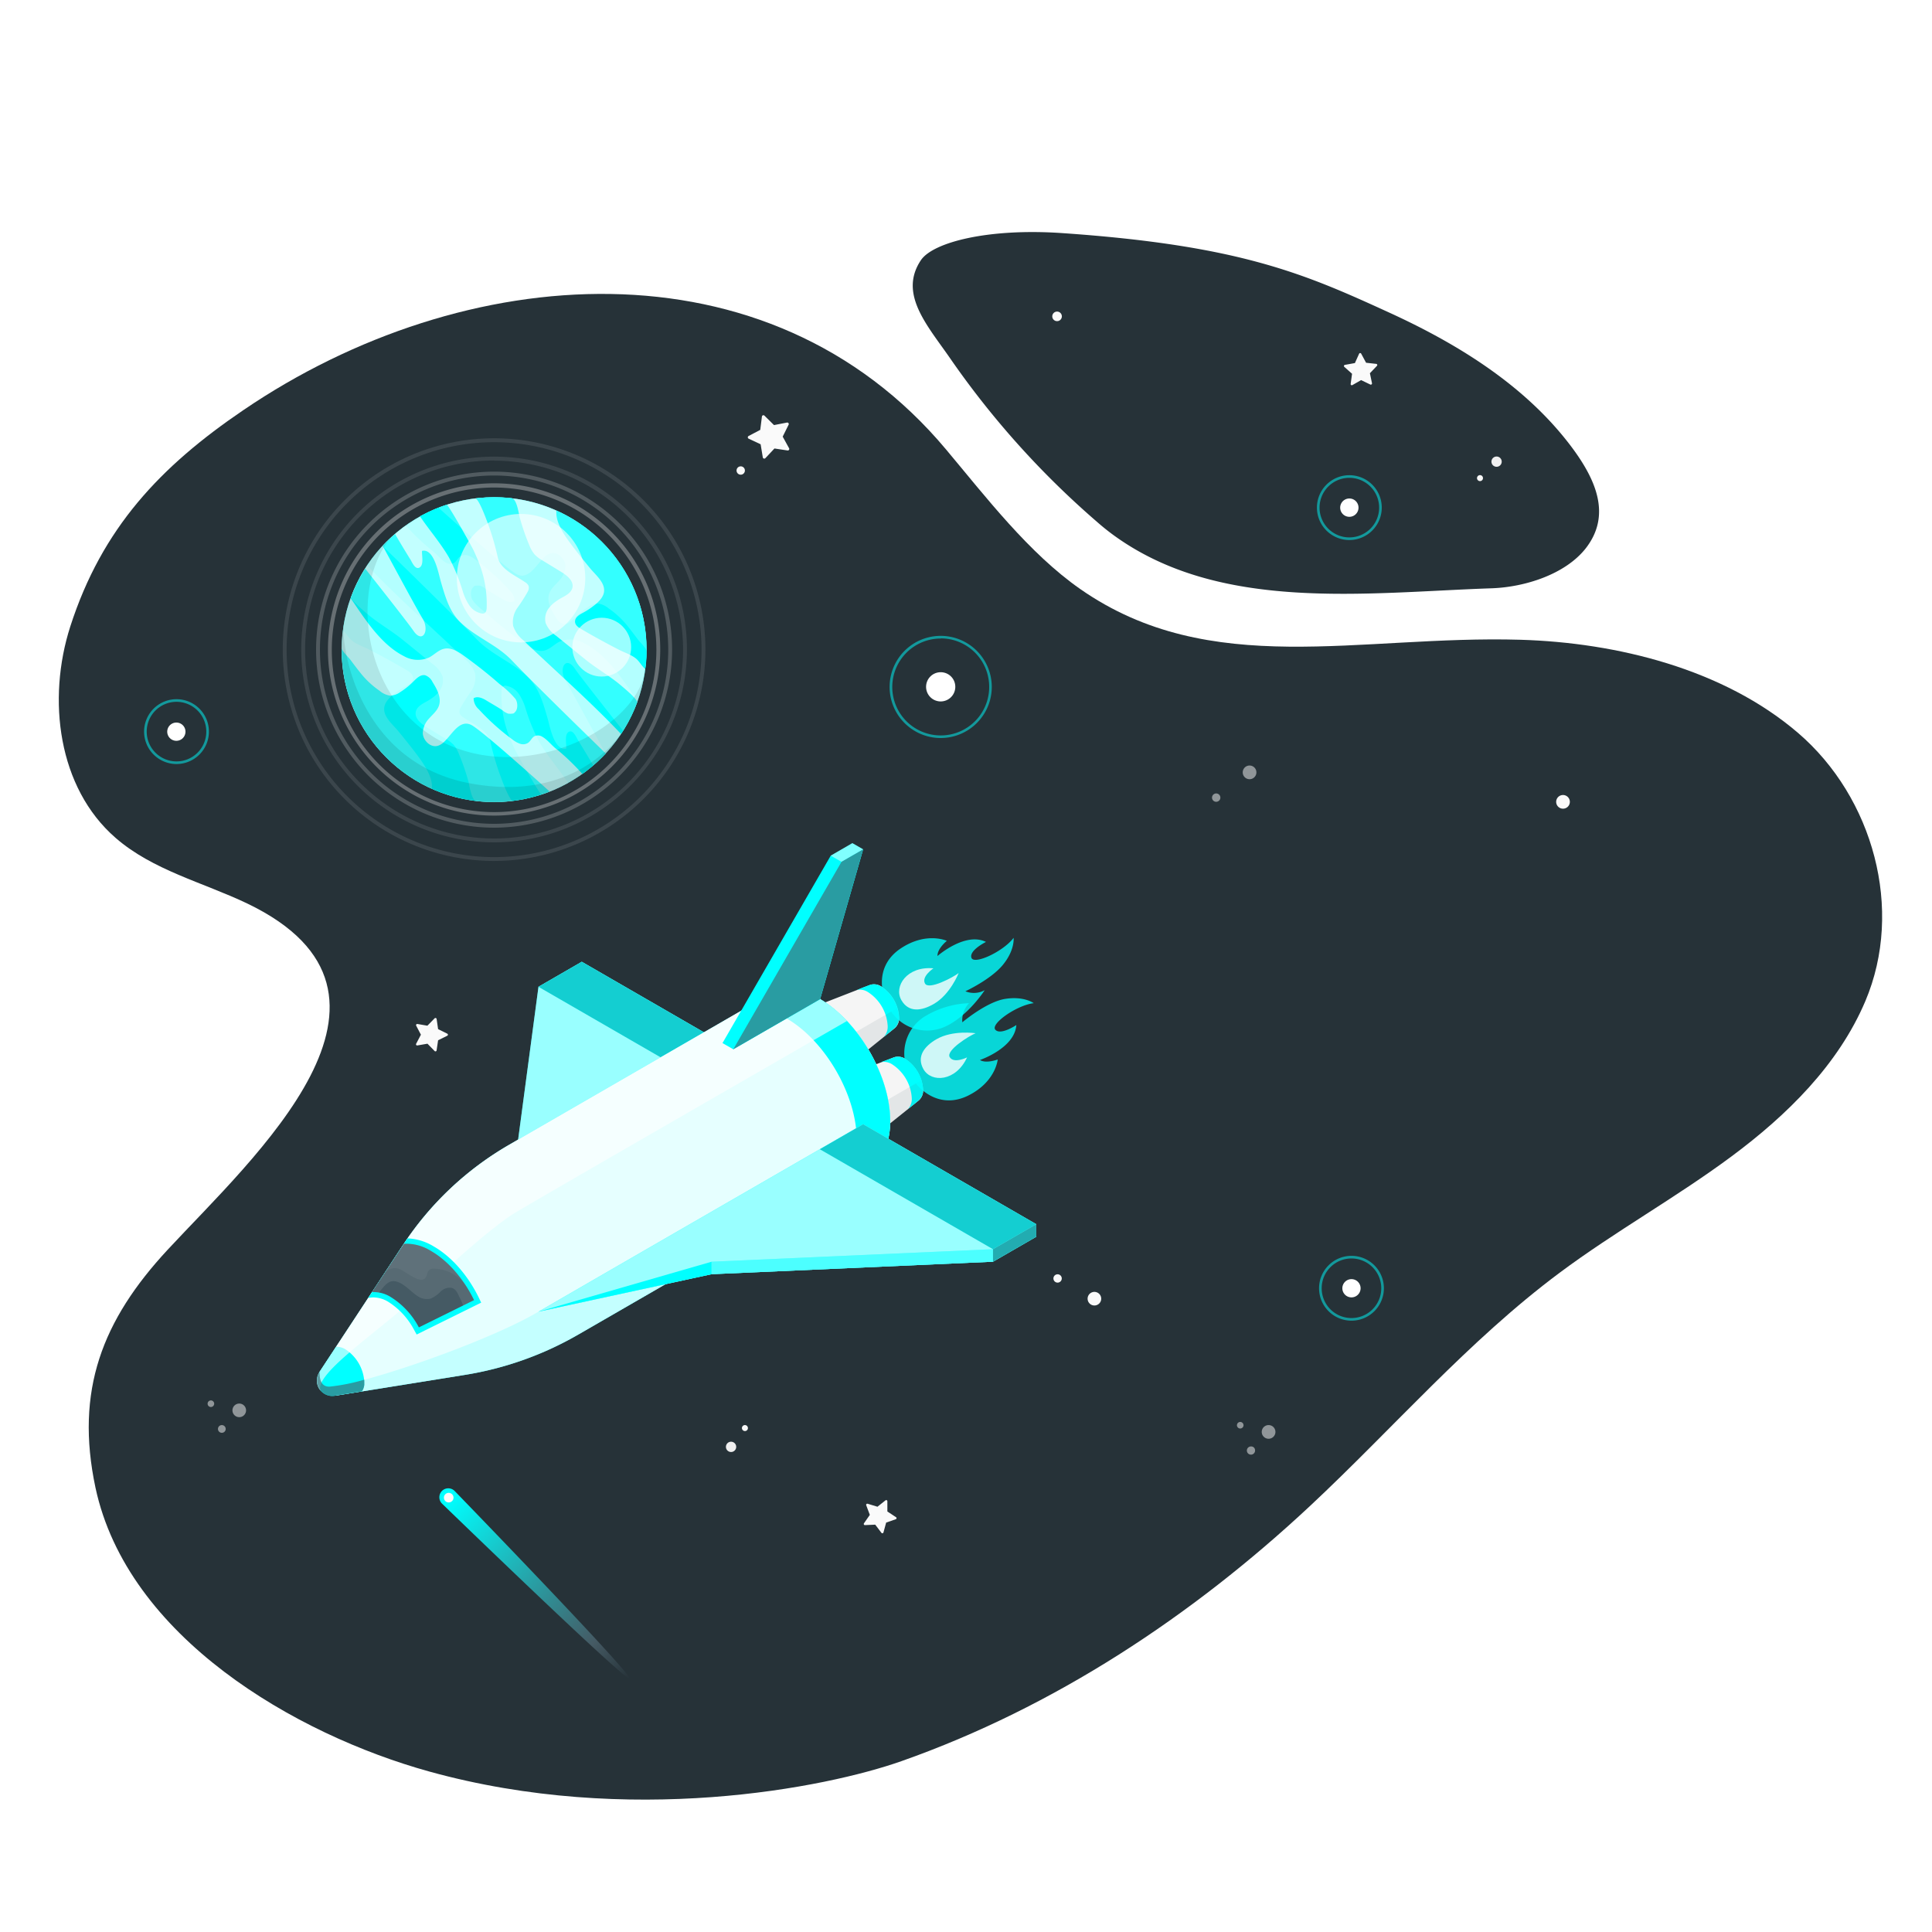 <svg class="animated" id="freepik_stories-outer-space" xmlns="http://www.w3.org/2000/svg" xmlns:xlink="http://www.w3.org/1999/xlink" viewBox="0 0 500 500" version="1.1" xmlns:svgjs="http://svgjs.com/svgjs"><style>svg#freepik_stories-outer-space:not(.animated) .animable {opacity: 0;}svg#freepik_stories-outer-space.animated #freepik--Space--inject-44 {animation: 1.5s Infinite  linear floating;animation-delay: 0s;}svg#freepik_stories-outer-space.animated #freepik--Planet--inject-44 {animation: 1.5s 1 forwards cubic-bezier(.36,-0.01,.5,1.38) slideLeft;animation-delay: 0s;}svg#freepik_stories-outer-space.animated #el1ldtms118b2 {animation: 1.5s 1 forwards cubic-bezier(.36,-0.01,.5,1.38) slideLeft;animation-delay: 0.075s;opacity: 0}svg#freepik_stories-outer-space.animated #ela11nlkep56j {animation: 1.5s 1 forwards cubic-bezier(.36,-0.01,.5,1.38) slideLeft;animation-delay: 0.15s;opacity: 0}svg#freepik_stories-outer-space.animated #eln7jawq56jk {animation: 1.5s 1 forwards cubic-bezier(.36,-0.01,.5,1.38) slideLeft;animation-delay: 0.225s;opacity: 0}svg#freepik_stories-outer-space.animated #elwbyhlh28yk7 {animation: 1.5s 1 forwards cubic-bezier(.36,-0.01,.5,1.38) slideLeft;animation-delay: 0.3s;opacity: 0}svg#freepik_stories-outer-space.animated #elzlqwwy2kbt {animation: 1.5s 1 forwards cubic-bezier(.36,-0.01,.5,1.38) slideLeft;animation-delay: 0.375s;opacity: 0}svg#freepik_stories-outer-space.animated #el2hgpdns7xh1 {animation: 1.5s 1 forwards cubic-bezier(.36,-0.01,.5,1.38) slideLeft;animation-delay: 0.45s;opacity: 0}svg#freepik_stories-outer-space.animated #el5h2gth6v58b {animation: 1.5s 1 forwards cubic-bezier(.36,-0.01,.5,1.38) slideLeft;animation-delay: 0.525s;opacity: 0}svg#freepik_stories-outer-space.animated #elh62t4ex86l {animation: 1.5s 1 forwards cubic-bezier(.36,-0.01,.5,1.38) slideLeft;animation-delay: 0.6s;opacity: 0}svg#freepik_stories-outer-space.animated #elrew5ajnxe6 {animation: 1.5s 1 forwards cubic-bezier(.36,-0.01,.5,1.38) slideLeft;animation-delay: 0.675s;opacity: 0}svg#freepik_stories-outer-space.animated #el6zpb88nrnct {animation: 1.5s 1 forwards cubic-bezier(.36,-0.01,.5,1.38) slideLeft;animation-delay: 0.75s;opacity: 0}svg#freepik_stories-outer-space.animated #el8maxc951oj {animation: 1.5s 1 forwards cubic-bezier(.36,-0.01,.5,1.38) slideLeft;animation-delay: 0.825s;opacity: 0}svg#freepik_stories-outer-space.animated #elbylea5uvdgk {animation: 1.5s 1 forwards cubic-bezier(.36,-0.01,.5,1.38) slideLeft;animation-delay: 0.9s;opacity: 0}svg#freepik_stories-outer-space.animated #elr5rby86o72o {animation: 1.5s 1 forwards cubic-bezier(.36,-0.01,.5,1.38) slideLeft;animation-delay: 0.975s;opacity: 0}svg#freepik_stories-outer-space.animated #elp0wcujd67bf {animation: 1.5s 1 forwards cubic-bezier(.36,-0.01,.5,1.38) slideLeft;animation-delay: 1.05s;opacity: 0}svg#freepik_stories-outer-space.animated #elfpygwdvcye8 {animation: 1.5s 1 forwards cubic-bezier(.36,-0.01,.5,1.38) slideLeft;animation-delay: 1.125s;opacity: 0}svg#freepik_stories-outer-space.animated #el3vgdqf9zq1h {animation: 1.5s 1 forwards cubic-bezier(.36,-0.01,.5,1.38) slideLeft;animation-delay: 1.2s;opacity: 0}svg#freepik_stories-outer-space.animated #el9unoghnn3e {animation: 1.5s 1 forwards cubic-bezier(.36,-0.01,.5,1.38) slideLeft;animation-delay: 1.275s;opacity: 0}svg#freepik_stories-outer-space.animated #el06ut4pss6sbs {animation: 1.5s 1 forwards cubic-bezier(.36,-0.01,.5,1.38) slideLeft;animation-delay: 1.35s;opacity: 0}svg#freepik_stories-outer-space.animated #el0el7vrmynpuu {animation: 1.5s 1 forwards cubic-bezier(.36,-0.01,.5,1.38) slideLeft;animation-delay: 1.425s;opacity: 0}svg#freepik_stories-outer-space.animated #freepik--Planets--inject-44 {animation: 1.5s 1 forwards cubic-bezier(.36,-0.01,.5,1.38) slideLeft,6s Infinite  linear floating;animation-delay: 0s,1.5s;}svg#freepik_stories-outer-space.animated #freepik--rocket--inject-44 {animation: 3.5s 1 forwards cubic-bezier(.36,-0.01,.5,1.38) slideUp;animation-delay: 0s;}svg#freepik_stories-outer-space.animated #freepik--Rocket--inject-44 {animation: 3.5s 1 forwards cubic-bezier(.36,-0.01,.5,1.38) slideUp,6s Infinite  linear floating;animation-delay: 0s,3.5s;}svg#freepik_stories-outer-space.animated #freepik--Meteorites--inject-44 {animation: 1s 1 forwards cubic-bezier(.36,-0.01,.5,1.38) slideDown,1.5s Infinite  linear heartbeat;animation-delay: 0s,1s;}            @keyframes floating {                0% {                    opacity: 1;                    transform: translateY(0px);                }                50% {                    transform: translateY(-10px);                }                100% {                    opacity: 1;                    transform: translateY(0px);                }            }                    @keyframes slideLeft {                0% {                    opacity: 0;                    transform: translateX(-30px);                }                100% {                    opacity: 1;                    transform: translateX(0);                }            }                    @keyframes slideUp {                0% {                    opacity: 0;                    transform: translateY(30px);                }                100% {                    opacity: 1;                    transform: inherit;                }            }                    @keyframes slideDown {                0% {                    opacity: 0;                    transform: translateY(-30px);                }                100% {                    opacity: 1;                    transform: translateY(0);                }            }                    @keyframes heartbeat {                0% {                    transform: scale(1);                }                10% {                    transform: scale(1.1);                }                30% {                    transform: scale(1);                }                40% {                    transform: scale(1);                }                50% {                    transform: scale(1.1);                }                60% {                    transform: scale(1);                }                100% {                    transform: scale(1);                }            }        </style><g id="freepik--Space--inject-44" class="animable" style="transform-origin: 251.157px 262.897px;"><g id="freepik--space--inject-44" class="animable" style="transform-origin: 251.157px 262.897px;"><path id="freepik--space--inject-44" d="M279.59,152.46c-13.32-9.28-24.57-24-34.72-36.1-46-55-124.87-49-181.88-10.23-21.47,14.58-36.58,30.5-44.8,56C12.13,181,15,203.87,29.9,216.83c9.62,8.39,22.6,11.51,34.1,17,48.85,23.46,1.45,65.82-20.63,89.62-16.89,18.2-24,36.4-18.66,61.56,8.28,38.66,51.68,63.84,86.39,73.46,51.68,14.32,102.57,4.24,122.23-2.7,39.49-13.92,75.27-37.59,105.76-66.08,21.52-20.12,40.9-42.68,64.52-60.29,14.35-10.7,30.09-19.43,44.47-30.1s27.66-23.71,34.66-40.19c10.08-23.75,2-52.76-17.37-69.4s-47.06-23.4-71.83-24.14C351.74,164.34,313.27,175.93,279.59,152.46Z" style="fill: rgb(38, 50, 56); transform-origin: 251.157px 270.901px;" class="animable"></path><path d="M288,138.36c27.6,20.23,65.38,15,98,13.89,8.55-.29,19-3.56,24.34-10.28,6.66-8.48,2.88-17.57-3.56-26.21C395,100,377.64,89.2,359.76,81c-21.86-10-38.53-17.5-84.95-20.68-19-1.3-33.31,2.35-36.47,7-5.85,8.71,1.65,16.88,7.49,25.32a224.79,224.79,0,0,0,38,42.35Q285.88,136.8,288,138.36Z" style="fill: rgb(38, 50, 56); transform-origin: 325.03px 106.866px;" id="el1sb5mmp39dej" class="animable"></path></g></g><g id="freepik--Planets--inject-44" class="animable" style="transform-origin: 267.466px 212.755px;"><g id="freepik--Planet--inject-44" class="animable" style="transform-origin: 127.87px 168.12px;"><g id="freepik--Rings--inject-44" class="animable" style="transform-origin: 127.87px 168.12px;"><g id="eltkycvdm50q"><path d="M127.87,211.08a43,43,0,1,1,43-43A43,43,0,0,1,127.87,211.08Zm0-84.91a42,42,0,1,0,42,42A42,42,0,0,0,127.87,126.17Z" style="fill: rgb(255, 255, 255); opacity: 0.3; transform-origin: 127.87px 168.08px;" class="animable"></path></g><g id="eldj8lrd7hdib"><path d="M127.87,214.2a46.07,46.07,0,1,1,46.07-46.07A46.12,46.12,0,0,1,127.87,214.2Zm0-91.14a45.07,45.07,0,1,0,45.07,45.07A45.11,45.11,0,0,0,127.87,123.06Z" style="fill: rgb(255, 255, 255); opacity: 0.2; transform-origin: 127.87px 168.13px;" class="animable"></path></g><g id="elgof4szsvown"><path d="M127.87,218a49.91,49.91,0,1,1,49.91-49.91A50,50,0,0,1,127.87,218Zm0-98.82a48.91,48.91,0,1,0,48.91,48.91A49,49,0,0,0,127.87,119.22Z" style="fill: rgb(255, 255, 255); opacity: 0.1; transform-origin: 127.87px 168.09px;" class="animable"></path></g><g id="elnu4nwgken8o"><path d="M127.87,222.81a54.69,54.69,0,1,1,54.69-54.68A54.74,54.74,0,0,1,127.87,222.81Zm0-108.37a53.69,53.69,0,1,0,53.69,53.69A53.75,53.75,0,0,0,127.87,114.44Z" style="fill: rgb(255, 255, 255); opacity: 0.1; transform-origin: 127.87px 168.12px;" class="animable"></path></g></g><g id="freepik--planet--inject-44" class="animable" style="transform-origin: 127.86px 168.145px;"><circle cx="127.87" cy="168.13" r="39.44" style="fill: rgb(0, 255, 255); transform-origin: 127.87px 168.13px;" id="elt3bzj3dm9q" class="animable"></circle><g id="elyz6ipej0w79"><circle cx="127.87" cy="168.13" r="39.44" style="fill: rgb(255, 255, 255); opacity: 0.7; transform-origin: 127.87px 168.13px;" class="animable"></circle></g><path d="M123.46,144.46c-.28-.68-.58-1.34-.88-2-.55-1.15-6.59-12-7-11.84a39.6,39.6,0,0,0-6.89,3c2.4,3.56,5.41,7,7.54,10.72a49.25,49.25,0,0,1,3.53,8.67,13.8,13.8,0,0,0,1.67,3.61,5,5,0,0,0,3.25,2.15,1.23,1.23,0,0,0,.63-.05c.47-.2.6-.8.64-1.31A29.27,29.27,0,0,0,123.46,144.46Z" style="fill: rgb(0, 255, 255); transform-origin: 117.33px 144.704px;" id="eltr0fb32zjg" class="animable"></path><path d="M156.77,195c-6.68-6.49-19.12-18.64-24.35-24.13-4-4.15-9.44-6-13.44-10-2.74-2.73-3.81-6.66-4.9-10.37-.61-2.09-1.73-8.67-4.86-7.93-.1,1.08.55,3.56-.61,4.29s-2-1.45-2.41-2.08-4-6.53-3.93-6.58a39,39,0,0,0-3.22,3.08c3.47,6.4,9,16.68,10.32,18.8,1.87,3.13,0,6.59-2.33,3.23-1.44-2.09-7.88-10.27-12.53-16.15a39.14,39.14,0,0,0-3.75,7.66c3.66,5.37,7.83,12,13.8,15a7.22,7.22,0,0,0,6.44.36c1.35-.68,2.42-1.93,3.89-2.27,1.84-.43,3.65.7,5.18,1.81,3.17,2.29,6.26,4.7,9.19,7.29a25.48,25.48,0,0,1,4.15,3.88c.6.88.72,2.81-.28,3.53,0,.37-1.44.31-1.64.26a4.6,4.6,0,0,1-1.44-.85c-1.31-.88-2.71-1.65-4.06-2.47-1-.64-2.38-1.29-3.42-.65a3.86,3.86,0,0,0,1.35,2.86,60.44,60.44,0,0,0,8.71,7.82,6.76,6.76,0,0,0,1.94,1.09,2.41,2.41,0,0,0,2.14-.26c.62-.46.91-1.28,1.58-1.67a2.11,2.11,0,0,1,2.06.12c1.42.81,2.5,2.37,3.86,3.34a60.8,60.8,0,0,1,6.51,6.29A39.69,39.69,0,0,0,156.77,195Z" style="fill: rgb(0, 255, 255); transform-origin: 123.765px 169.25px;" id="elum0k1bq2scq" class="animable"></path><path d="M127.87,207.57a39.21,39.21,0,0,0,14.38-2.72c-6.48-5.84-16.79-15-19.88-17-2.75-1.78-4.65,1-6.27,2.87-.79.92-1.72,2.08-3,2.34-1.84.37-3.63-1.54-3.68-3.31A5.74,5.74,0,0,1,111,186c.93-1.07,2.11-2,2.58-3.33.74-2.07-.47-4.29-1.64-6.16a3.4,3.4,0,0,0-1.89-1.75c-1.2-.26-2.23.78-3.09,1.64a19,19,0,0,1-3.4,2.73,4.62,4.62,0,0,1-2.57.9,5.28,5.28,0,0,1-2.73-1.24,22.87,22.87,0,0,1-5.21-4.94c-.81-1-1.6-2.07-2.39-3.12-.44-.59-2.24-2.32-2.24-3,0,.13,0,.26,0,.39A39.44,39.44,0,0,0,127.87,207.57Z" style="fill: rgb(0, 255, 255); transform-origin: 115.335px 187.65px;" id="ellb5x3xjhk5f" class="animable"></path><path d="M144,132.13c-.19,2.13.73,4.65,3.77,8.69,1.59,2.11,3.25,4.18,4.93,6.23,1.31,1.6,3.67,3.49,3.65,5.72,0,1.49-1.13,2.73-2.28,3.67a19.54,19.54,0,0,1-3.19,2.14c-.93.49-2,1.12-2.06,2.18s.92,1.64,1.76,2.13q4.77,2.79,9.68,5.3c1.42.73,3.3,1.31,4.49,2.38.83.75,1.34,1.82,2.23,2.55a24.46,24.46,0,0,0,.36-5A39.43,39.43,0,0,0,144,132.13Z" style="fill: rgb(0, 255, 255); transform-origin: 155.664px 152.625px;" id="elo0f1x8ebqel" class="animable"></path><path d="M143.75,155.74a14.82,14.82,0,0,1,1.55-1c1.17-.63,2.53-1.33,2.84-2.62.4-1.74-1.34-3.16-2.87-4.09l-4.76-2.91a9.27,9.27,0,0,1-2.15-1.62,8.57,8.57,0,0,1-1.41-2.48,57.61,57.61,0,0,1-2.44-7.09c-.25-.89-.74-4.85-2.11-5A39.05,39.05,0,0,0,123,129c.8-.05,2.62,4.76,2.88,5.47a65.56,65.56,0,0,1,2.91,9.63c.6,3.22,4.6,4.83,7.12,6.58a2.27,2.27,0,0,1,.89.93,2,2,0,0,1-.22,1.51,42.81,42.81,0,0,1-2.67,4.18,6.39,6.39,0,0,0-1.1,4.7,8.14,8.14,0,0,0,2.63,3.7c8.42,8.06,17.32,15.82,25.29,24.26a39.27,39.27,0,0,0,4.16-8.17c.29-.78-4.31-4.49-4.91-5-2.71-2.15-5.76-3.91-8.48-6.11l-7.57-6.14a7.15,7.15,0,0,1-2.72-3.31,4.59,4.59,0,0,1,.88-3.91A7.73,7.73,0,0,1,143.75,155.74Z" style="fill: rgb(0, 255, 255); transform-origin: 143.952px 159.32px;" id="elkt37wgrb5en" class="animable"></path><g id="el7adcbmfxgwk"><g style="opacity: 0.2; transform-origin: 127.849px 168.15px;" class="animable"><path d="M132.29,191.8c.28.68.57,1.33.88,2,.55,1.15,6.59,12,7,11.84a38.14,38.14,0,0,0,6.89-3c-2.4-3.56-5.41-7-7.54-10.71a48.6,48.6,0,0,1-3.53-8.68,13.66,13.66,0,0,0-1.68-3.61,5,5,0,0,0-3.24-2.14,1.13,1.13,0,0,0-.63,0c-.47.19-.6.79-.64,1.3A29,29,0,0,0,132.29,191.8Z" style="fill: rgb(255, 255, 255); transform-origin: 138.418px 191.548px;" id="elt0hhfv3yu4c" class="animable"></path><path d="M99,141.29c6.68,6.5,19.11,18.64,24.35,24.13,4,4.16,9.44,6,13.44,10,2.73,2.73,3.81,6.66,4.89,10.37.61,2.09,1.74,8.67,4.87,7.93.1-1.08-.55-3.56.61-4.29s2,1.44,2.4,2.08,4,6.52,3.94,6.58A42.58,42.58,0,0,0,156.7,195c-3.47-6.41-9.06-16.68-10.32-18.8-1.87-3.14,0-6.6,2.32-3.24,1.45,2.09,7.88,10.28,12.54,16.15a39.43,39.43,0,0,0,3.75-7.66c-3.66-5.37-7.84-12-13.8-15a7.22,7.22,0,0,0-6.44-.36c-1.35.68-2.42,1.93-3.89,2.27-1.84.43-3.65-.71-5.18-1.82-3.17-2.29-6.26-4.7-9.19-7.28-1.32-1.17-3.15-2.43-4.15-3.89-.6-.88-.72-2.81.28-3.53,0-.37,1.43-.31,1.64-.26a5.16,5.16,0,0,1,1.44.85c1.31.88,2.71,1.66,4.06,2.48,1,.64,2.37,1.28,3.42.64a3.8,3.8,0,0,0-1.36-2.85,58.7,58.7,0,0,0-8.7-7.82,6.93,6.93,0,0,0-1.94-1.1,2.49,2.49,0,0,0-2.15.26c-.61.46-.91,1.29-1.57,1.67a2.08,2.08,0,0,1-2.06-.11c-1.42-.82-2.51-2.38-3.86-3.34A60.87,60.87,0,0,1,105,136,39.69,39.69,0,0,0,99,141.29Z" style="fill: rgb(255, 255, 255); transform-origin: 131.995px 167.045px;" id="elet9j7d5urkm" class="animable"></path><path d="M127.87,128.69a39.49,39.49,0,0,0-14.38,2.71c6.49,5.85,16.8,15,19.89,17,2.75,1.78,4.65-1,6.27-2.88.79-.91,1.72-2.08,3-2.33,1.84-.38,3.63,1.54,3.68,3.31a5.72,5.72,0,0,1-1.59,3.74c-.92,1.07-2.1,2-2.58,3.32-.74,2.08.48,4.3,1.65,6.16a3.42,3.42,0,0,0,1.89,1.76c1.19.26,2.23-.78,3.09-1.65a18.9,18.9,0,0,1,3.39-2.72,4.62,4.62,0,0,1,2.58-.91,5.32,5.32,0,0,1,2.73,1.24,22.87,22.87,0,0,1,5.21,4.94c.8,1,1.6,2.08,2.39,3.13.44.58,2.24,2.31,2.24,3,0-.13,0-.26,0-.39A39.44,39.44,0,0,0,127.87,128.69Z" style="fill: rgb(255, 255, 255); transform-origin: 140.41px 148.6px;" id="el49hbhq8973e" class="animable"></path><path d="M111.77,204.13c.19-2.13-.73-4.66-3.77-8.69-1.59-2.12-3.25-4.18-4.93-6.23-1.31-1.6-3.68-3.5-3.65-5.73,0-1.49,1.13-2.72,2.28-3.67a19.48,19.48,0,0,1,3.19-2.13c.92-.5,2-1.13,2-2.18s-.92-1.64-1.75-2.13q-4.77-2.79-9.69-5.31c-1.42-.73-3.29-1.3-4.48-2.38-.84-.75-1.35-1.81-2.23-2.55a24.61,24.61,0,0,0-.36,5A39.45,39.45,0,0,0,111.77,204.13Z" style="fill: rgb(255, 255, 255); transform-origin: 100.081px 183.63px;" id="el1g9b333s4eg" class="animable"></path><path d="M112,180.52a12.92,12.92,0,0,1-1.55,1c-1.16.64-2.53,1.33-2.83,2.63-.41,1.74,1.34,3.16,2.87,4.09l4.76,2.91a9.23,9.23,0,0,1,2.15,1.61,8.57,8.57,0,0,1,1.41,2.48,57.18,57.18,0,0,1,2.44,7.1c.24.89.74,4.85,2.1,5a39.92,39.92,0,0,0,4.53.27,39.38,39.38,0,0,0,4.89-.31c-.8.05-2.63-4.76-2.88-5.48a66.45,66.45,0,0,1-2.92-9.63c-.59-3.21-4.59-4.82-7.11-6.58a2.15,2.15,0,0,1-.89-.93,1.94,1.94,0,0,1,.22-1.51,45.87,45.87,0,0,1,2.66-4.17,6.39,6.39,0,0,0,1.11-4.7,8.14,8.14,0,0,0-2.63-3.7C111.9,162.49,103,154.74,95,146.3a39.51,39.51,0,0,0-4.16,8.17c-.28.78,4.32,4.48,4.92,5,2.71,2.16,5.76,3.92,8.47,6.12l7.58,6.14a7.24,7.24,0,0,1,2.72,3.3,4.64,4.64,0,0,1-.88,3.92A7.78,7.78,0,0,1,112,180.52Z" style="fill: rgb(255, 255, 255); transform-origin: 111.799px 176.955px;" id="el1nrgs5j591j" class="animable"></path></g></g><g id="el4bb6uh8ftro"><path d="M166.87,174.05C164,188.63,137.66,202,116.59,193c-22.41-9.59-26.63-39.9-15.66-53.63v0a39.44,39.44,0,1,0,65.94,34.72Z" style="opacity: 0.1; transform-origin: 127.654px 173.489px;" class="animable"></path></g><g id="elm1h05csij9"><circle cx="134.85" cy="149.63" r="16.62" style="fill: rgb(255, 255, 255); opacity: 0.6; transform-origin: 134.85px 149.63px; transform: rotate(-80.78deg);" class="animable"></circle></g><g id="elq4gfje1s1fs"><circle cx="155.73" cy="167.48" r="7.61" style="fill: rgb(255, 255, 255); opacity: 0.6; transform-origin: 155.73px 167.48px;" class="animable"></circle></g><g id="elfxrpk7ebmu5"><path d="M88.43,168.13a39.45,39.45,0,0,0,73,20.74c-.89,1.39-12.05,18.94-39.62,13.89-28.71-5.26-33.38-34.62-32.89-40.82A39.47,39.47,0,0,0,88.43,168.13Z" style="opacity: 0.1; transform-origin: 124.93px 184.753px;" class="animable"></path></g></g></g><g id="el1ldtms118b2"><circle cx="376.79" cy="255.15" r="41.78" style="fill: rgb(0, 255, 255); transform-origin: 376.79px 255.15px; transform: rotate(-64.36deg);" class="animable"></circle></g><g id="ela11nlkep56j"><circle cx="376.79" cy="255.15" r="41.78" style="fill: rgb(255, 255, 255); opacity: 0; transform-origin: 376.79px 255.15px; transform: rotate(-64.36deg);" class="animable"></circle></g><g id="eln7jawq56jk"><circle cx="373.92" cy="253.13" r="37" style="fill: rgb(255, 255, 255); opacity: 0.117; transform-origin: 373.92px 253.13px; transform: rotate(-66.65deg);" class="animable"></circle></g><g id="elwbyhlh28yk7"><circle cx="371.04" cy="251.1" r="32.23" style="fill: rgb(255, 255, 255); opacity: 0.233; transform-origin: 371.04px 251.1px; transform: rotate(-64.92deg);" class="animable"></circle></g><g id="elzlqwwy2kbt"><circle cx="368.16" cy="249.08" r="27.45" style="fill: rgb(255, 255, 255); opacity: 0.35; transform-origin: 368.16px 249.08px; transform: rotate(-67.66deg);" class="animable"></circle></g><g id="el2hgpdns7xh1"><circle cx="365.29" cy="247.05" r="22.67" style="fill: rgb(255, 255, 255); opacity: 0.467; transform-origin: 365.29px 247.05px; transform: rotate(-67.85deg);" class="animable"></circle></g><g id="el5h2gth6v58b"><circle cx="362.41" cy="245.02" r="17.9" style="fill: rgb(255, 255, 255); opacity: 0.583; transform-origin: 362.41px 245.02px; transform: rotate(-23.17deg);" class="animable"></circle></g><g id="elh62t4ex86l"><circle cx="359.54" cy="243" r="13.12" style="fill: rgb(255, 255, 255); opacity: 0.7; transform-origin: 359.54px 243px; transform: rotate(-45deg);" class="animable"></circle></g><g id="elrew5ajnxe6"><path d="M415.58,270.69a41.78,41.78,0,0,1-54.32,23.25c-.68-.27-1.34-.56-2-.86a41.79,41.79,0,0,0,17.79-79.72,41.82,41.82,0,0,1,38.52,57.33Z" style="fill: rgb(69, 90, 100); opacity: 0.05; transform-origin: 388.906px 255.148px;" class="animable"></path></g><g id="el6zpb88nrnct"><path d="M402,225.71a38.81,38.81,0,0,1-29.59,67.77,41.17,41.17,0,0,0,21-71.64,41.65,41.65,0,0,0-5.38-4A38.62,38.62,0,0,1,402,225.71Z" style="fill: rgb(69, 90, 100); opacity: 0.1; transform-origin: 393.808px 255.763px;" class="animable"></path></g><g id="el8maxc951oj"><circle cx="359.27" cy="270.6" r="13.12" style="fill: rgb(255, 255, 255); opacity: 0.5; transform-origin: 359.27px 270.6px; transform: rotate(-65.86deg);" class="animable"></circle></g><g id="elbylea5uvdgk"><circle cx="365.66" cy="233.13" r="13.12" style="fill: rgb(255, 255, 255); opacity: 0.5; transform-origin: 365.66px 233.13px; transform: rotate(-51.91deg);" class="animable"></circle></g><g id="elr5rby86o72o"><path d="M342.86,254.34a6.47,6.47,0,1,1,8.41-3.6A6.47,6.47,0,0,1,342.86,254.34Z" style="fill: rgb(255, 255, 255); opacity: 0.5; transform-origin: 345.264px 248.333px;" class="animable"></path></g><g id="elp0wcujd67bf"><g style="opacity: 0.1; transform-origin: 380.4px 260.345px;" class="animable"><path d="M460.21,215.13c-1.38-2.44-4.9-6.52-13-6.52-8.42,0-22.2,4.26-41,12.67l-2.27,1-.88.38c.29.23.58.46.86.72l.42-.18,2.28-1c18.65-8.35,32.3-12.58,40.57-12.58,7.58,0,10.85,3.77,12.12,6,5.6,9.88-5.18,23.07-36,44.11q-2.71,1.86-5.55,3.71c-8.22,5.4-17.1,10.81-26.47,16.11-9.61,5.45-19.36,10.56-28.54,14.95-2.05,1-4.07,1.93-6.05,2.83-19.93,9.12-34.43,13.74-43.12,13.74-7.59,0-10.85-3.77-12.12-6-5.4-9.53,3.8-21.45,31.74-41.13l2.05-1.44.37-.27c-.07-.36-.12-.72-.17-1.09l-.78.55-2,1.44c-28.47,20-37.75,32.34-32,42.43,1.37,2.44,4.9,6.52,13,6.52,8.83,0,23.48-4.65,43.54-13.83,2.28-1,4.61-2.14,7-3.28,8.92-4.3,18.37-9.26,27.69-14.54,9.07-5.14,17.67-10.36,25.67-15.59q3.29-2.15,6.42-4.28C455.26,239.15,466.12,225.56,460.21,215.13Z" style="fill: rgb(255, 255, 255); transform-origin: 380.4px 260.345px;" id="elr12qffvgenm" class="animable"></path></g></g><g id="elfpygwdvcye8"><g style="opacity: 0.1; transform-origin: 380.406px 260.37px;" class="animable"><path d="M421.61,257.25c-1.07.73-2.15,1.45-3.24,2.18C409.58,265.29,400,271.18,389.8,277c-10.41,5.89-21,11.39-30.8,16-1.2.57-2.39,1.12-3.56,1.66-13.43,6.14-31.59,13.46-41.87,13.46-5.76,0-8.35-2.44-9.51-4.49-4.33-7.65,5.19-19.12,30.86-37.19l1.37-1c.08.34.18.68.28,1l-1.07.76c-25.16,17.72-34.59,28.79-30.57,35.89,1,1.81,3.36,4,8.64,4,10.1,0,28.12-7.27,41.46-13.37l2.82-1.31c10-4.68,20.81-10.28,31.46-16.31,10.42-5.91,20.22-11.93,29.17-17.92h0c.87-.57,1.72-1.15,2.57-1.73,36.73-25,37.46-34.15,34.81-38.83-1-1.81-3.36-4-8.64-4-9.6,0-26.47,6.65-38.93,12.23l-1.19.54c-.25-.26-.49-.52-.75-.77l1.53-.68c12.55-5.62,29.57-12.32,39.34-12.32,5.76,0,8.35,2.44,9.51,4.49C459.57,222.12,459,231.74,421.61,257.25Z" style="fill: rgb(255, 255, 255); transform-origin: 380.406px 260.37px;" id="el0q7i1joepk3c" class="animable"></path></g></g><g id="el3vgdqf9zq1h"><g style="opacity: 0.2; transform-origin: 380.387px 260.35px;" class="animable"><path d="M419.92,254.77l-1.34.91c-9.24,6.24-19.41,12.51-30.26,18.65-11.09,6.28-22.34,12.1-32.66,16.88l-1.46.67c-18.6,8.5-33,13.19-40.63,13.19-3.46,0-5.79-1-6.9-3-3.31-5.84,6.5-16.72,30-33.26l.54-.38c.11.33.22.65.35,1h0l-.32.22C309,289.54,305.5,298,307.54,301.61c.92,1.63,2.95,2.46,6,2.46,7.46,0,21.74-4.65,40.21-13.1l.85-.39c10.46-4.82,21.93-10.72,33.2-17.12,11-6.26,21.38-12.64,30.75-19l.78-.53c24.95-17,37-29.4,33.89-34.87-.92-1.63-2.95-2.46-6-2.46-7.08,0-20.47,4.25-37.71,12l-.34.15-.66-.79.6-.27c17.36-7.78,30.9-12.06,38.11-12.06,3.46,0,5.79,1,6.9,3C457.61,224.74,446.11,236.92,419.92,254.77Z" style="fill: rgb(255, 255, 255); transform-origin: 380.387px 260.35px;" id="ele63oq5xl5hj" class="animable"></path></g></g><g id="el9unoghnn3e"><g style="opacity: 0.3; transform-origin: 379.68px 259.065px;" class="animable"><path d="M428.6,231.36l-.2.55c-.4,1.09-2.32,4.37-11.51,11.52l-.49.38a291.71,291.71,0,0,1-33.17,21.53c-13.42,7.6-26.43,13.93-36.65,17.82l-.6.23c-6.17,2.31-11,3.59-13.65,3.59a5.62,5.62,0,0,1-1-.08l-.57-.12.2-.55c.36-1,2-3.87,9.71-10.1.16.3.33.59.51.88-6.2,5-8.29,7.75-9,9h.14c2.5,0,7.07-1.2,12.94-3.39l1-.36c10.17-3.88,23.14-10.19,36.51-17.76A290.28,290.28,0,0,0,415.79,243l.79-.61c7.44-5.83,9.83-8.92,10.59-10.24H427c-2.53,0-7.23,1.25-13.27,3.52-.15-.3-.31-.6-.48-.89,6.2-2.34,11.08-3.63,13.75-3.63a5.5,5.5,0,0,1,1,.08Z" style="fill: rgb(255, 255, 255); transform-origin: 379.68px 259.065px;" id="elsko8f8yktg" class="animable"></path></g></g><g id="el06ut4pss6sbs"><path d="M418.58,254.47c0,.4,0,.8,0,1.21,0,.82,0,1.64-.1,2.47h0c0,.42-.07.84-.11,1.27a39.26,39.26,0,0,1-.62,4c-.09.46-.19.93-.3,1.39a41.07,41.07,0,0,1-1.87,5.86A41.78,41.78,0,0,1,364.09,295l-1.35-.46c-.5-.18-1-.36-1.48-.56-.77-.31-1.52-.64-2.26-1-.39-.18-.77-.36-1.15-.56-.75-.37-1.48-.77-2.19-1.18l-1-.63a41.52,41.52,0,0,1-8.65-7.19c-.24-.26-.47-.53-.71-.8l1-.36c10.17-3.88,23.14-10.19,36.51-17.76A290.28,290.28,0,0,0,415.79,243l.79-.61c.12.34.22.68.31,1A40.94,40.94,0,0,1,418.58,254.47Z" style="fill: rgb(255, 255, 255); opacity: 0; transform-origin: 381.94px 269.681px;" class="animable"></path></g><path d="M452,219.81c2.61,4.62-11.16,17.7-33.44,32.89-9.2,6.28-19.86,12.91-31.42,19.46-12,6.78-23.53,12.69-33.93,17.44-23.94,10.95-41.74,15.82-44.32,11.27-2.44-4.32,9.46-16.05,29.25-30,.55,1.34,1.16,2.65,1.84,3.93-7.5,6-11.52,10.68-10.4,12.67s7.81.81,17.58-2.91A287.83,287.83,0,0,0,384,266.64,293,293,0,0,0,417.32,245c8.84-6.83,13.73-12.17,12.51-14.33s-7.68-.84-17.31,2.81c-.74-1.22-1.54-2.4-2.39-3.53C432.8,219.8,449.46,215.42,452,219.81Z" style="fill: url(&quot;#freepik--Degradado_sin_nombre_7--inject-44&quot;); transform-origin: 380.445px 260.34px;" id="el0el7vrmynpuu" class="animable"></path></g><g id="freepik--Rocket--inject-44" class="animable" style="transform-origin: 175.095px 289.75px;"><g id="freepik--rocket--inject-44" class="animable" style="transform-origin: 175.095px 289.75px;"><path d="M238.9,282a10.15,10.15,0,0,0-4.58-7.94,3.43,3.43,0,0,0-2.89-.45v0l-19.84,7.72L221.3,298l16.56-13.28v0A3.42,3.42,0,0,0,238.9,282Z" style="fill: rgb(245, 245, 245); transform-origin: 225.25px 285.735px;" id="el3adtglv0ob7" class="animable"></path><path d="M227.91,274.91a3.87,3.87,0,0,1,3,.55,11.21,11.21,0,0,1,5.06,8.77,3.9,3.9,0,0,1-1,2.82l1.61-1.3,1.29-1.07A3.42,3.42,0,0,0,238.9,282a10.15,10.15,0,0,0-4.58-7.94,3.43,3.43,0,0,0-2.89-.45l-1.68.63Z" style="fill: rgb(0, 255, 255); transform-origin: 233.409px 280.26px;" id="elgj7b3lum6jw" class="animable"></path><g id="elxzf6milynw"><path d="M238.49,279.55l-20.9,12.06L221.3,298l16.56-13.28v0A3.42,3.42,0,0,0,238.9,282,8,8,0,0,0,238.49,279.55Z" style="fill: rgb(69, 90, 100); opacity: 0.1; transform-origin: 228.25px 288.775px;" class="animable"></path></g><path d="M216,282a15.2,15.2,0,0,1,6.87,11.9c0,4.38-3.08,6.15-6.87,4a15.2,15.2,0,0,1-6.87-11.9C209.13,281.54,212.21,279.77,216,282Z" style="fill: rgb(224, 224, 224); transform-origin: 216px 289.925px;" id="elz87nhbscay" class="animable"></path><path d="M232.7,263.26a10.14,10.14,0,0,0-4.58-7.93,3.4,3.4,0,0,0-2.89-.45l0,0-19.84,7.72,9.73,16.73L231.66,266v0A3.44,3.44,0,0,0,232.7,263.26Z" style="fill: rgb(245, 245, 245); transform-origin: 219.05px 267.034px;" id="elepkcrb875vi" class="animable"></path><path d="M221.71,256.22a3.8,3.8,0,0,1,2.95.55,11.18,11.18,0,0,1,5.07,8.76,3.88,3.88,0,0,1-1,2.82l1.61-1.29,1.29-1.07a3.44,3.44,0,0,0,1-2.73,10.14,10.14,0,0,0-4.58-7.93,3.4,3.4,0,0,0-2.89-.45l-1.68.62Z" style="fill: rgb(0, 255, 255); transform-origin: 227.176px 261.544px;" id="elfxitifoyzcn" class="animable"></path><g id="el6lhszuheplf"><path d="M232.28,260.85l-20.89,12.07,3.71,6.38L231.66,266v0a3.44,3.44,0,0,0,1-2.73A8.1,8.1,0,0,0,232.28,260.85Z" style="fill: rgb(69, 90, 100); opacity: 0.1; transform-origin: 222.031px 270.075px;" class="animable"></path></g><g id="el2p0594ddfvj"><ellipse cx="209.8" cy="271.19" rx="5.61" ry="9.71" style="fill: rgb(224, 224, 224); transform-origin: 209.8px 271.19px; transform: rotate(-30deg);" class="animable"></ellipse></g><polygon points="111.36 323.29 133.76 297.42 139.36 255.38 150.56 248.91 195.37 274.79 111.36 323.29" style="fill: rgb(0, 255, 255); transform-origin: 153.365px 286.1px;" id="eld2bnk7nj8j" class="animable"></polygon><g id="ele9t5hevs9si"><polygon points="111.36 323.29 133.76 297.42 139.36 255.38 150.56 248.91 195.37 274.79 111.36 323.29" style="fill: rgb(255, 255, 255); opacity: 0.6; transform-origin: 153.365px 286.1px;" class="animable"></polygon></g><polygon points="150.56 248.91 139.36 255.38 184.17 281.25 195.37 274.79 150.56 248.91" style="fill: rgb(0, 255, 255); transform-origin: 167.365px 265.08px;" id="elc1vvpgrmatu" class="animable"></polygon><g id="elpf1084o2ud"><polygon points="150.56 248.91 139.36 255.38 184.17 281.25 195.37 274.79 150.56 248.91" style="fill: rgb(69, 90, 100); opacity: 0.3; transform-origin: 167.365px 265.08px;" class="animable"></polygon></g><path d="M212.18,258.54c-3.92-2.26-7.55-2.92-10.53-2.2a8,8,0,0,0-2.15.83l-.44.24-67.29,38.86a81.86,81.86,0,0,0-27.46,25.92l-21.64,32.9L87,361.17l33.25-5.34a85.84,85.84,0,0,0,29.4-10.44l75.65-43.67c2.65-1.64,4.43-4.73,4.94-9a24.17,24.17,0,0,0,.15-2.62C230.38,278.47,222.23,264.35,212.18,258.54Z" style="fill: rgb(0, 255, 255); transform-origin: 156.53px 308.616px;" id="elbwruhq63v7r" class="animable"></path><g id="elzqk2f5qwwab"><path d="M212.18,258.54c-3.92-2.26-7.55-2.92-10.53-2.2a8,8,0,0,0-2.15.83l-.44.24-67.29,38.86a81.86,81.86,0,0,0-27.46,25.92l-21.64,32.9L87,361.17l33.25-5.34a85.84,85.84,0,0,0,29.4-10.44l75.65-43.67c2.65-1.64,4.43-4.73,4.94-9a24.17,24.17,0,0,0,.15-2.62C230.38,278.47,222.23,264.35,212.18,258.54Z" style="fill: rgb(255, 255, 255); opacity: 0.9; transform-origin: 156.53px 308.616px;" class="animable"></path></g><path d="M216.64,306.69c2.65-1.64,4.43-4.73,4.94-9a24.17,24.17,0,0,0,.15-2.62c0-11.61-8.15-25.73-18.2-31.53-3.92-2.27-7.54-2.93-10.52-2.21a7.87,7.87,0,0,0-2.15.83l8.64-5a8,8,0,0,1,2.15-.83c3-.72,6.61-.06,10.53,2.2,10,5.81,18.2,19.93,18.2,31.54a24.17,24.17,0,0,1-.15,2.62c-.51,4.29-2.29,7.38-4.94,9Z" style="fill: rgb(0, 255, 255); transform-origin: 210.62px 281.371px;" id="elof4pnmhwcw" class="animable"></path><path d="M89.41,349.21a4.16,4.16,0,0,0-2.44-.65l-2.44,3.71-1.86,2.83h0A4,4,0,0,0,86,361.29a4.09,4.09,0,0,0,1-.14h0l2.84-.45,3.83-.62a3.7,3.7,0,0,0,.61-1.71c0-.22,0-.46,0-.71A10.79,10.79,0,0,0,89.41,349.21Z" style="fill: rgb(0, 255, 255); transform-origin: 88.149px 354.923px;" id="el2mqmqg85tlz" class="animable"></path><g id="el6emetleqv22"><path d="M133.76,313.59c9.83-5.81,57.33-33.18,85.44-49.36a31.22,31.22,0,0,0-7-5.69c-3.92-2.26-7.55-2.92-10.53-2.2a8,8,0,0,0-2.15.83l-.44.24-67.29,38.86a81.86,81.86,0,0,0-27.46,25.92L83.43,353.93l-.76,1.17h0a4,4,0,0,0-.67,2.21,3.92,3.92,0,0,0,1,2.63c-2-4.31,15.77-15.89,25.61-25.18S128.23,316.86,133.76,313.59Z" style="fill: rgb(255, 255, 255); opacity: 0.6; transform-origin: 150.6px 308.001px;" class="animable"></path></g><path d="M123.93,335.87c-2.82-5.8-7.08-10.65-11.69-13.3a14.2,14.2,0,0,0-6.75-2.08c-.39.57-.8,1.12-1.18,1.7l-9,13.68,1.09-.1a2.75,2.75,0,0,1,.41,0,7.57,7.57,0,0,1,3.68,1.14,19.11,19.11,0,0,1,6.7,7.3l.64,1.16,16.7-8.25Z" style="fill: rgb(0, 255, 255); transform-origin: 109.92px 332.93px;" id="el02v015e075ff" class="animable"></path><path d="M111.55,323.76a12,12,0,0,0-7-1.87L96.27,334.4a8.32,8.32,0,0,1,4.9,1.3,20.35,20.35,0,0,1,7.23,7.83l14.29-7.06C120.11,331.16,116.08,326.37,111.55,323.76Z" style="fill: rgb(69, 90, 100); transform-origin: 109.48px 332.704px;" id="elpm8drwnvvg" class="animable"></path><g id="elr0wt0w04p8k"><path d="M111.55,323.76a12,12,0,0,0-7-1.87L96.27,334.4a6.44,6.44,0,0,1,1.78.11c1.13-1.26,2.27-3.28,4.22-2.92,2.26.42,4,2.7,5.84,3.86a4.22,4.22,0,0,0,3.31.64,7.82,7.82,0,0,0,2.58-1.8,3.36,3.36,0,0,1,2.87-1c1.12.3,1.56,1.38,2,2.33a16.42,16.42,0,0,1,1,2.28l2.86-1.42C120.11,331.16,116.08,326.37,111.55,323.76Z" style="fill: rgb(255, 255, 255); opacity: 0.1; transform-origin: 109.5px 329.889px;" class="animable"></path></g><g id="elexvi1rupum6"><path d="M104.47,329l.07.05a28.67,28.67,0,0,0,2.83,1.66c.81.42,1.89.77,2.57.16s.53-1.79,1.25-2.29a1.85,1.85,0,0,1,1-.25,10.44,10.44,0,0,1,8.34,4.34,27.83,27.83,0,0,0-9-8.93,12,12,0,0,0-7-1.87l-4.84,7.34C101.44,327.92,102.68,327.86,104.47,329Z" style="fill: rgb(255, 255, 255); opacity: 0.05; transform-origin: 110.11px 327.264px;" class="animable"></path></g><g id="elrt15q2v2qx"><path d="M230.23,292.7a24.17,24.17,0,0,0,.15-2.62,29.11,29.11,0,0,0-.2-3.07c-23.37,13.44-80.39,46.25-90.82,52.45-13.19,7.84-45.65,19-54,19.4-2,.11-2.7-1.42-2.65-3.81l0,.05h0A4,4,0,0,0,86,361.29a4.09,4.09,0,0,0,1-.14v0l33.25-5.34a85.84,85.84,0,0,0,29.4-10.44l75.65-43.67C227.94,300.08,229.72,297,230.23,292.7Z" style="fill: rgb(0, 255, 255); opacity: 0.15; transform-origin: 156.218px 324.15px;" class="animable"></path></g><g id="elp5q4qxpgp1"><path d="M87,361.15h0l2.84-.45,3.83-.62a3.7,3.7,0,0,0,.61-1.71c0-.22,0-.46,0-.71s0-.4,0-.6a50.13,50.13,0,0,1-8.91,1.79c-2,.11-2.7-1.42-2.65-3.81l0,.05h0A4,4,0,0,0,86,361.29a3.84,3.84,0,0,0,.91-.12Z" style="fill: rgb(69, 90, 100); opacity: 0.6; transform-origin: 88.17px 358.165px;" class="animable"></path></g><polygon points="268.19 316.83 223.38 290.95 139.36 339.46 139.36 339.46 184.17 329.76 256.99 326.53 268.19 320.06 268.19 316.83" style="fill: rgb(0, 255, 255); transform-origin: 203.775px 315.205px;" id="el6yy62ow2xex" class="animable"></polygon><g id="el4g8urb61p"><polygon points="268.19 316.83 223.38 290.95 139.36 339.46 139.36 339.46 184.17 329.76 256.99 326.53 268.19 320.06 268.19 316.83" style="fill: rgb(255, 255, 255); opacity: 0.6; transform-origin: 203.775px 315.205px;" class="animable"></polygon></g><polygon points="184.17 329.76 184.17 326.53 139.36 339.46 139.36 339.46 184.17 329.76" style="fill: rgb(0, 255, 255); transform-origin: 161.765px 332.995px;" id="elbahshdvra2f" class="animable"></polygon><polygon points="184.17 326.53 256.99 323.29 256.99 326.53 184.17 329.76 184.17 326.53" style="fill: rgb(0, 255, 255); transform-origin: 220.58px 326.525px;" id="eldtoib5i243q" class="animable"></polygon><g id="eljm0i58ojo2"><polygon points="184.17 326.53 256.99 323.29 256.99 326.53 184.17 329.76 184.17 326.53" style="fill: rgb(255, 255, 255); opacity: 0.3; transform-origin: 220.58px 326.525px;" class="animable"></polygon></g><polygon points="212.18 297.42 256.99 323.29 268.19 316.83 223.38 290.95 212.18 297.42" style="fill: rgb(0, 255, 255); transform-origin: 240.185px 307.12px;" id="elyc5wrbn4p" class="animable"></polygon><g id="el0fxgzd07fuv5"><polygon points="212.18 297.42 256.99 323.29 268.19 316.83 223.38 290.95 212.18 297.42" style="fill: rgb(69, 90, 100); opacity: 0.3; transform-origin: 240.185px 307.12px;" class="animable"></polygon></g><polygon points="268.19 316.83 256.99 323.29 256.99 326.53 268.19 320.06 268.19 316.83" style="fill: rgb(0, 255, 255); transform-origin: 262.59px 321.68px;" id="elvsn0yvgk8di" class="animable"></polygon><g id="elo279t5rqctm"><polygon points="268.19 316.83 256.99 323.29 256.99 326.53 268.19 320.06 268.19 316.83" style="fill: rgb(69, 90, 100); opacity: 0.5; transform-origin: 262.59px 321.68px;" class="animable"></polygon></g><polygon points="220.59 218.21 214.99 221.45 186.98 269.95 189.77 271.55 212.24 258.58 223.38 219.81 220.59 218.21" style="fill: rgb(0, 255, 255); transform-origin: 205.18px 244.88px;" id="elcwf6o8gk5lo" class="animable"></polygon><polygon points="189.77 271.55 212.24 258.58 223.38 219.81 217.78 223.04 189.77 271.55" style="fill: rgb(0, 255, 255); transform-origin: 206.575px 245.68px;" id="el2hfni6r2vtr" class="animable"></polygon><g id="els2rps57c3as"><polygon points="214.99 221.45 217.78 223.04 223.38 219.81 220.59 218.21 214.99 221.45" style="fill: rgb(255, 255, 255); opacity: 0.5; transform-origin: 219.185px 220.625px;" class="animable"></polygon></g><g id="el9x52r7vu3gv"><polygon points="217.78 223.04 189.77 271.55 212.24 258.58 223.38 219.81 217.78 223.04" style="fill: rgb(69, 90, 100); opacity: 0.6; transform-origin: 206.575px 245.68px;" class="animable"></polygon></g><g id="elzdxq1mnxdo"><path d="M230,260.77c-2.23-3.86-3.44-11,3.17-15.36s11.87-1.92,11.87-1.92-2.49,2-2.42,3.92c0,0,7.17-6.3,12.55-3.64,0,0-4.4,2.16-3.77,4.09s8.27-1.6,10.92-5.15c0,0,.38,3.11-2.73,6.94s-9.75,6.89-9.75,6.89a5.84,5.84,0,0,0,5-.28s-4.17,6.51-9.95,9.3A11.28,11.28,0,0,1,230,260.77Z" style="fill: rgb(0, 255, 255); opacity: 0.8; transform-origin: 245.281px 254.708px;" class="animable"></path></g><g id="el1vvmra8kwh4"><path d="M233.28,258.84c-2.05-3.55,1.42-8.86,8.3-8.24,0,0-3.17,2.11-2.2,3.92s7.42-1.66,8.72-2.7c0,0-2.17,5.55-6.43,8C238.62,261.59,235.2,262.18,233.28,258.84Z" style="fill: rgb(255, 255, 255); opacity: 0.8; transform-origin: 240.397px 255.9px;" class="animable"></path></g><g id="el20ano62poid"><path d="M235.73,278.58c2.23,3.86,7.79,8.48,14.89,4.93s7.59-9.32,7.59-9.32-3,1.14-4.6.14c0,0,9-3.06,9.42-9.05,0,0-4.06,2.73-5.43,1.22s5.53-6.36,9.93-6.88c0,0-2.5-1.88-7.38-1.11s-11.1,6.06-11.1,6.06a6.36,6.36,0,0,1,1.75-4.95A23.57,23.57,0,0,0,239,263.26,11.28,11.28,0,0,0,235.73,278.58Z" style="fill: rgb(0, 255, 255); opacity: 0.8; transform-origin: 250.777px 271.553px;" class="animable"></path></g><g id="el1nsgejznaj5"><path d="M239,276.73c2.05,3.54,8.38,3.19,11.28-3.08,0,0-3.41,1.7-4.49-.06s5.15-5.59,6.7-6.19c0,0-5.9-.9-10.15,1.56C239.31,270.72,237.1,273.39,239,276.73Z" style="fill: rgb(255, 255, 255); opacity: 0.8; transform-origin: 245.392px 273.111px;" class="animable"></path></g></g></g><g id="freepik--Stars--inject-44" class="animable" style="transform-origin: 221.783px 244.091px;"><g id="elya8wiyoa83"><path d="M349.76,341.79a8.39,8.39,0,1,1,8.39-8.39A8.39,8.39,0,0,1,349.76,341.79Zm0-16.1a7.71,7.71,0,1,0,7.71,7.71A7.72,7.72,0,0,0,349.76,325.69Z" style="fill: rgb(0, 255, 255); opacity: 0.5; transform-origin: 349.76px 333.4px;" class="animable"></path></g><path d="M352.12,333.4a2.36,2.36,0,1,1-2.36-2.36A2.36,2.36,0,0,1,352.12,333.4Z" style="fill: rgb(255, 255, 255); transform-origin: 349.76px 333.4px;" id="elcnvbvv550tv" class="animable"></path><g id="el05011ih9657"><path d="M243.45,191a13.22,13.22,0,1,1,13.22-13.21A13.23,13.23,0,0,1,243.45,191Zm0-25.75A12.54,12.54,0,1,0,256,177.75,12.55,12.55,0,0,0,243.45,165.21Z" style="fill: rgb(0, 255, 255); opacity: 0.5; transform-origin: 243.45px 177.78px;" class="animable"></path></g><path d="M247.23,177.75a3.78,3.78,0,1,1-3.78-3.78A3.77,3.77,0,0,1,247.23,177.75Z" style="fill: rgb(255, 255, 255); transform-origin: 243.45px 177.75px;" id="elzm6a4dxh7s" class="animable"></path><g id="el6bmihn1garc"><path d="M349.21,139.76a8.39,8.39,0,1,1,8.39-8.39A8.4,8.4,0,0,1,349.21,139.76Zm0-16.1a7.71,7.71,0,1,0,7.71,7.71A7.72,7.72,0,0,0,349.21,123.66Z" style="fill: rgb(0, 255, 255); opacity: 0.5; transform-origin: 349.21px 131.37px;" class="animable"></path></g><path d="M351.58,131.37a2.37,2.37,0,1,1-2.37-2.36A2.36,2.36,0,0,1,351.58,131.37Z" style="fill: rgb(255, 255, 255); transform-origin: 349.21px 131.38px;" id="el2adqkk4dhff" class="animable"></path><g id="el72oea4l5hdq"><path d="M45.68,197.73a8.39,8.39,0,1,1,8.39-8.39A8.39,8.39,0,0,1,45.68,197.73Zm0-16.1a7.71,7.71,0,1,0,7.71,7.71A7.72,7.72,0,0,0,45.68,181.63Z" style="fill: rgb(0, 255, 255); opacity: 0.5; transform-origin: 45.68px 189.34px;" class="animable"></path></g><path d="M48,189.34A2.36,2.36,0,1,1,45.68,187,2.35,2.35,0,0,1,48,189.34Z" style="fill: rgb(255, 255, 255); transform-origin: 45.64px 189.36px;" id="el4vn3521fcbv" class="animable"></path><g id="freepik--stars--inject-44" class="animable" style="transform-origin: 230.003px 244.091px;"><path d="M386.48,120.51a1.33,1.33,0,1,1,1.87-.2A1.33,1.33,0,0,1,386.48,120.51Z" style="fill: rgb(240, 240, 240); transform-origin: 387.315px 119.475px;" id="el6m2bfobzpc" class="animable"></path><path d="M382.54,124.34a.77.77,0,0,1-.12-1.09.78.78,0,0,1,1.09-.12.79.79,0,0,1,.12,1.09A.77.77,0,0,1,382.54,124.34Z" style="fill: rgb(250, 250, 250); transform-origin: 383.021px 123.737px;" id="elflzurgab0st" class="animable"></path><path d="M274.47,330.1a1.08,1.08,0,1,1-1.53,0A1.09,1.09,0,0,1,274.47,330.1Z" style="fill: rgb(250, 250, 250); transform-origin: 273.705px 330.864px;" id="el0ezlrfrmls8v" class="animable"></path><path d="M284.45,334.83a1.75,1.75,0,0,1,.05,2.49,1.76,1.76,0,1,1-.05-2.49Z" style="fill: rgb(250, 250, 250); transform-origin: 283.234px 336.1px;" id="el1k14s6zzslh" class="animable"></path><g id="el57kpti26c02"><g style="opacity: 0.5; transform-origin: 319.414px 202.811px;" class="animable"><path d="M314.35,205.42a1.08,1.08,0,1,1-.6,1.41A1.09,1.09,0,0,1,314.35,205.42Z" style="fill: rgb(250, 250, 250); transform-origin: 314.752px 206.423px;" id="el09d8xib8ec09" class="animable"></path><path d="M322.74,198.24a1.77,1.77,0,1,1-1,2.3A1.78,1.78,0,0,1,322.74,198.24Z" style="fill: rgb(250, 250, 250); transform-origin: 323.387px 199.888px;" id="el3swcpw4ml9w" class="animable"></path></g></g><g id="el1lj907muenc"><g style="opacity: 0.5; transform-origin: 325.1px 372.23px;" class="animable"><path d="M330.08,370.57a1.77,1.77,0,1,1-1.77-1.76A1.77,1.77,0,0,1,330.08,370.57Z" style="fill: rgb(250, 250, 250); transform-origin: 328.31px 370.58px;" id="elby4qe05durv" class="animable"></path><path d="M324.81,375.39a1.06,1.06,0,1,1-1.05-1.05A1,1,0,0,1,324.81,375.39Z" style="fill: rgb(250, 250, 250); transform-origin: 323.751px 375.399px;" id="elt02cnj5ieu" class="animable"></path><path d="M321.82,368.81A.85.85,0,1,1,321,368,.85.85,0,0,1,321.82,368.81Z" style="fill: rgb(250, 250, 250); transform-origin: 320.971px 368.85px;" id="el17qi1lzt0l5" class="animable"></path></g></g><g id="el5xavrwdai4g"><g style="opacity: 0.5; transform-origin: 58.705px 366.62px;" class="animable"><path d="M63.68,365a1.76,1.76,0,1,1-1.76-1.76A1.76,1.76,0,0,1,63.68,365Z" style="fill: rgb(250, 250, 250); transform-origin: 61.92px 365px;" id="eld7dzse72ycu" class="animable"></path><path d="M58.41,369.86a1,1,0,1,1-1-1.05A1,1,0,0,1,58.41,369.86Z" style="fill: rgb(250, 250, 250); transform-origin: 57.411px 369.81px;" id="el76nkc44dyhr" class="animable"></path><path d="M55.43,363.28a.85.85,0,1,1-.85-.85A.85.85,0,0,1,55.43,363.28Z" style="fill: rgb(250, 250, 250); transform-origin: 54.58px 363.28px;" id="elysarn313ct" class="animable"></path></g></g><path d="M192.78,121.77a1.08,1.08,0,1,1-1.08-1.08A1.08,1.08,0,0,1,192.78,121.77Z" style="fill: rgb(250, 250, 250); transform-origin: 191.7px 121.77px;" id="elf2qra3c2a" class="animable"></path><path d="M197.87,107.6l2.44,2.41,3.36-.65a.39.39,0,0,1,.42.56L202.56,113l1.65,3a.39.39,0,0,1-.4.58l-3.38-.51-2.35,2.5a.39.39,0,0,1-.67-.21l-.56-3.38-3.1-1.45a.39.39,0,0,1,0-.7l3-1.58.43-3.4A.39.39,0,0,1,197.87,107.6Z" style="fill: rgb(250, 250, 250); transform-origin: 198.897px 113.076px;" id="elpb8rmljcfjr" class="animable"></path><path d="M113,263.71l.38,2.63,2.37,1.17a.3.3,0,0,1,0,.54l-2.37,1.17-.39,2.63a.3.3,0,0,1-.51.16l-1.85-1.9-2.61.45a.3.3,0,0,1-.32-.44l1.23-2.34-1.23-2.35A.31.31,0,0,1,108,265l2.61.45,1.85-1.89A.31.31,0,0,1,113,263.71Z" style="fill: rgb(250, 250, 250); transform-origin: 111.791px 267.776px;" id="elrxz535ol309" class="animable"></path><path d="M348.05,94.43l2.6-.47,1.09-2.42a.3.3,0,0,1,.54,0l1.26,2.34,2.63.29a.3.3,0,0,1,.19.5l-1.83,1.92.54,2.59a.31.31,0,0,1-.43.34l-2.39-1.15L350,99.66a.3.3,0,0,1-.45-.3l.36-2.63-2-1.78A.3.3,0,0,1,348.05,94.43Z" style="fill: rgb(250, 250, 250); transform-origin: 352.123px 95.536px;" id="elsyxkmp4ia4" class="animable"></path><path d="M189.87,373.3a1.33,1.33,0,1,1-1.82.48A1.32,1.32,0,0,1,189.87,373.3Z" style="fill: rgb(240, 240, 240); transform-origin: 189.2px 374.447px;" id="el0yi3ufe4erl9" class="animable"></path><path d="M193.17,368.91a.78.78,0,0,1,.29,1.06.77.77,0,0,1-1.06.28.77.77,0,1,1,.77-1.34Z" style="fill: rgb(250, 250, 250); transform-origin: 192.785px 369.581px;" id="elnuqw4pt9hc" class="animable"></path><path d="M231.85,393.17l-2.51.87-.7,2.55a.3.3,0,0,1-.53.1l-1.6-2.11-2.65.12a.3.3,0,0,1-.26-.48l1.51-2.17-.93-2.48a.3.3,0,0,1,.37-.4l2.54.77,2.07-1.65a.3.3,0,0,1,.49.23l0,2.65,2.21,1.46A.3.3,0,0,1,231.85,393.17Z" style="fill: rgb(250, 250, 250); transform-origin: 227.782px 392.516px;" id="elf8nm4zdm4a4" class="animable"></path><path d="M403.86,205.87a1.77,1.77,0,1,1-1,2.3A1.77,1.77,0,0,1,403.86,205.87Z" style="fill: rgb(250, 250, 250); transform-origin: 404.506px 207.518px;" id="elf8iewnwk9qg" class="animable"></path></g></g><g id="freepik--Meteorites--inject-44" class="animable animator-active" style="transform-origin: 217.463px 256.92px;"><path d="M114.38,389.12a2.32,2.32,0,0,1,0-3.27h0a2.32,2.32,0,0,1,3.27,0s46.14,47.58,45.23,48.49S114.38,389.12,114.38,389.12Z" style="fill: url(&quot;#freepik--Degradado_sin_nombre_15--inject-44&quot;); transform-origin: 138.3px 409.765px;" id="el3guhb78p4dg" class="animable"></path><path d="M115.25,386.71a1.24,1.24,0,0,1,1.75,1.76,1.24,1.24,0,1,1-1.75-1.76Z" style="fill: rgb(250, 250, 250); transform-origin: 116.125px 387.59px;" id="elpvrpjyi95" class="animable"></path><path d="M114.09,398.15a1.31,1.31,0,0,1,0-1.85h0a1.3,1.3,0,0,1,1.86,0s18.88,19.8,18.36,20.32S114.09,398.15,114.09,398.15Z" style="fill: url(&quot;#freepik--Degradado_sin_nombre_15-2--inject-44&quot;); transform-origin: 124.014px 406.269px;" id="elubmp5rryg8" class="animable"></path><path d="M271.83,83.44a2.32,2.32,0,0,1,0-3.27h0a2.3,2.3,0,0,1,3.27,0s46.14,47.58,45.23,48.49S271.83,83.44,271.83,83.44Z" style="fill: url(&quot;#freepik--Degradado_sin_nombre_15-3--inject-44&quot;); transform-origin: 295.75px 104.08px;" id="el3n49yaemq6c" class="animable"></path><path d="M272.69,81a1.24,1.24,0,1,1,0,1.75A1.24,1.24,0,0,1,272.69,81Z" style="fill: rgb(250, 250, 250); transform-origin: 273.569px 81.875px;" id="elh3ajc1dtold" class="animable"></path><path d="M301,98.83A1.3,1.3,0,0,1,301,97h0a1.31,1.31,0,0,1,1.85,0s18.88,19.81,18.36,20.33S301,98.83,301,98.83Z" style="fill: url(&quot;#freepik--Degradado_sin_nombre_15-4--inject-44&quot;); transform-origin: 310.922px 106.979px;" id="el76rsipdit74" class="animable"></path><path d="M271.54,92.47a1.31,1.31,0,0,1,0-1.85h0a1.29,1.29,0,0,1,1.85,0s18.89,19.8,18.37,20.32S271.54,92.47,271.54,92.47Z" style="fill: url(&quot;#freepik--Degradado_sin_nombre_15-5--inject-44&quot;); transform-origin: 281.464px 100.59px;" id="elj9apkbm6cl9" class="animable"></path></g><defs>     <filter id="active" height="200%">         <feMorphology in="SourceAlpha" result="DILATED" operator="dilate" radius="2"></feMorphology>                <feFlood flood-color="#32DFEC" flood-opacity="1" result="PINK"></feFlood>        <feComposite in="PINK" in2="DILATED" operator="in" result="OUTLINE"></feComposite>        <feMerge>            <feMergeNode in="OUTLINE"></feMergeNode>            <feMergeNode in="SourceGraphic"></feMergeNode>        </feMerge>    </filter>    <filter id="hover" height="200%">        <feMorphology in="SourceAlpha" result="DILATED" operator="dilate" radius="2"></feMorphology>                <feFlood flood-color="#ff0000" flood-opacity="0.5" result="PINK"></feFlood>        <feComposite in="PINK" in2="DILATED" operator="in" result="OUTLINE"></feComposite>        <feMerge>            <feMergeNode in="OUTLINE"></feMergeNode>            <feMergeNode in="SourceGraphic"></feMergeNode>        </feMerge>            <feColorMatrix type="matrix" values="0   0   0   0   0                0   1   0   0   0                0   0   0   0   0                0   0   0   1   0 "></feColorMatrix>    </filter></defs><defs><linearGradient id="freepik--Degradado_sin_nombre_7--inject-44" x1="2184.59" y1="-2018.4" x2="2222.22" y2="-2058.5" gradientTransform="translate(1455.46 3068.63) rotate(-68.17)" gradientUnits="userSpaceOnUse"><stop offset="0" stop-color="#455a64" stop-opacity="0"></stop><stop offset="0.3" stop-color="#3d7f7e" stop-opacity="0.28"></stop><stop offset="0.99" stop-color="#27dcbe" stop-opacity="0.99"></stop><stop offset="1" stop-color="#00FFFF"></stop></linearGradient><linearGradient id="freepik--Degradado_sin_nombre_15--inject-44" x1="116.05" y1="387.52" x2="163.02" y2="434.49" gradientUnits="userSpaceOnUse"><stop offset="0" stop-color="#00FFFF"></stop><stop offset="0.8" stop-color="#455a64"></stop><stop offset="1" stop-color="#455a64" stop-opacity="0"></stop></linearGradient><linearGradient id="freepik--Degradado_sin_nombre_15-2--inject-44" x1="114.79" y1="396.99" x2="134.42" y2="416.63" xlink:href="freepik--#Degradado_sin_nombre_15--inject-44"></linearGradient><linearGradient id="freepik--Degradado_sin_nombre_15-3--inject-44" x1="273.5" y1="81.83" x2="320.47" y2="128.8" xlink:href="freepik--#Degradado_sin_nombre_15--inject-44"></linearGradient><linearGradient id="freepik--Degradado_sin_nombre_15-4--inject-44" x1="301.7" y1="97.67" x2="321.34" y2="117.3" xlink:href="freepik--#Degradado_sin_nombre_15--inject-44"></linearGradient><linearGradient id="freepik--Degradado_sin_nombre_15-5--inject-44" x1="272.24" y1="91.31" x2="291.87" y2="110.95" xlink:href="freepik--#Degradado_sin_nombre_15--inject-44"></linearGradient></defs></svg>